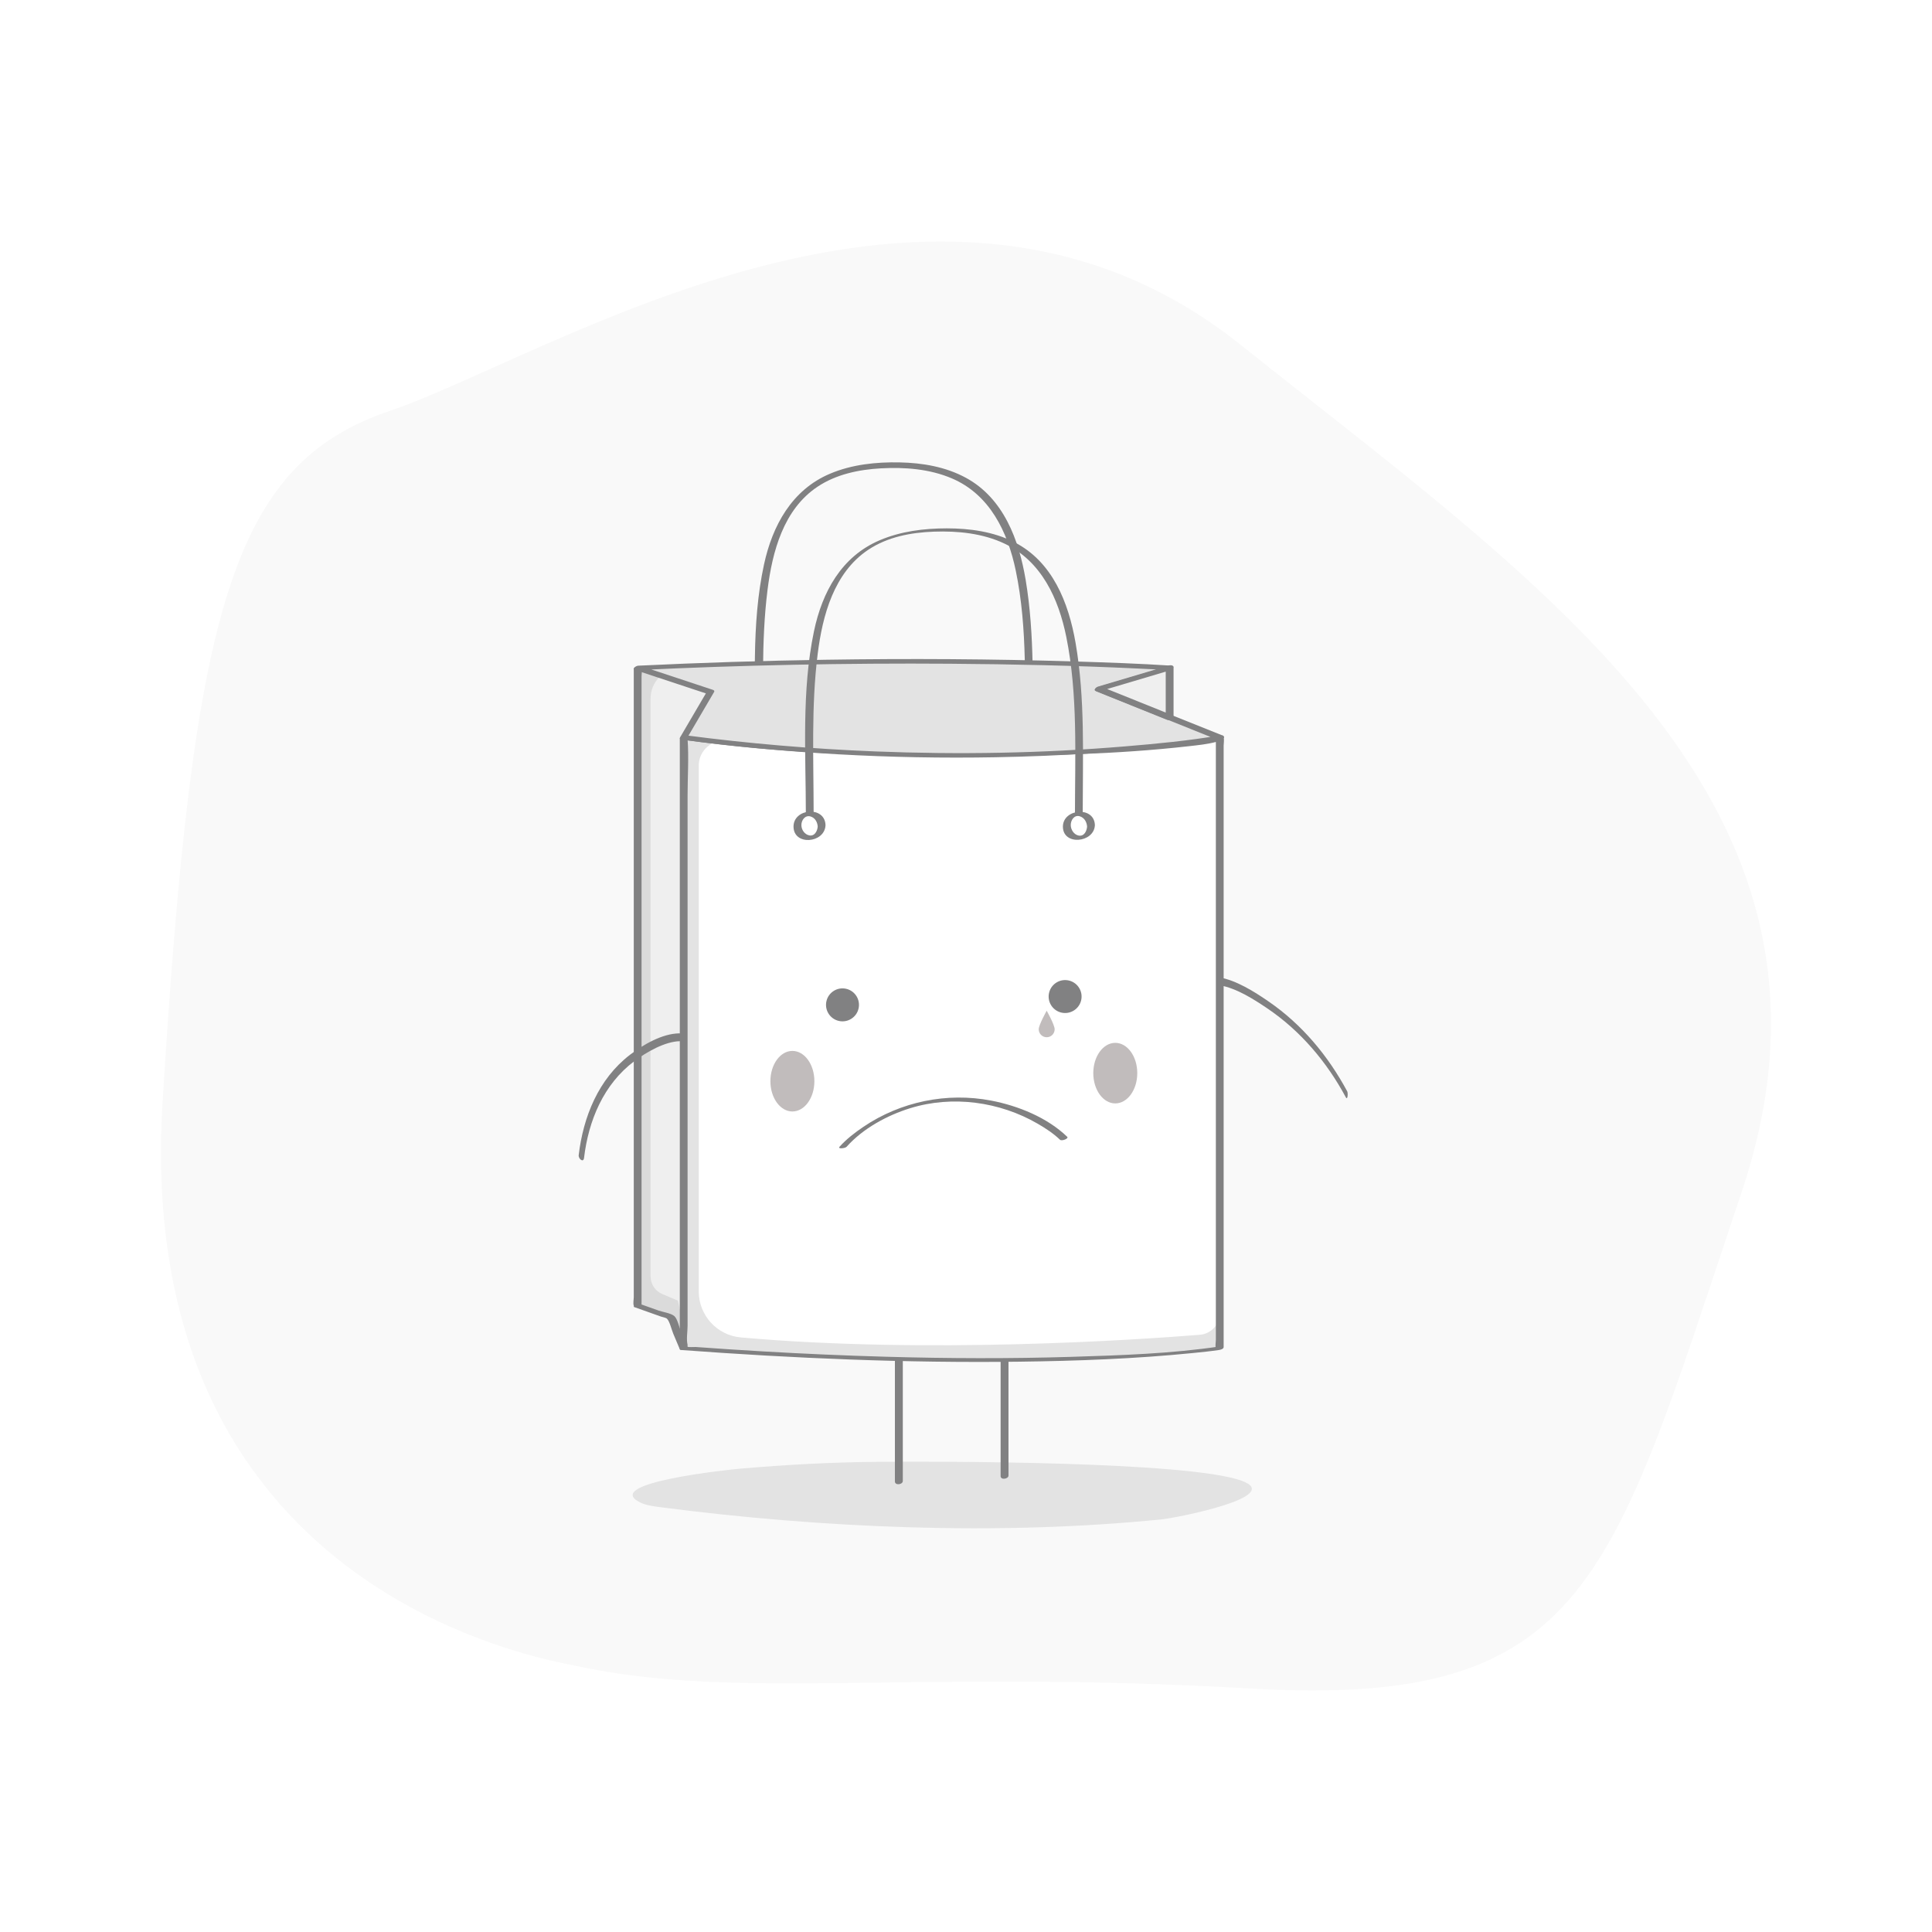 <?xml version="1.0" encoding="utf-8"?>
<!-- Generator: Adobe Illustrator 23.0.1, SVG Export Plug-In . SVG Version: 6.00 Build 0)  -->
<svg version="1.1" xmlns="http://www.w3.org/2000/svg" xmlns:xlink="http://www.w3.org/1999/xlink" x="0px" y="0px"
	 viewBox="0 0 1200 1200" style="enable-background:new 0 0 1200 1200;" xml:space="preserve">
<style type="text/css">
	.st0{fill:#FFFFFF;}
	.st1{fill:#F9F9F9;}
	.st2{fill:#E3E3E3;}
	.st3{fill:#818182;}
	.st4{fill:#DBDBDB;}
	.st5{fill:#EFEFEF;}
	.st6{fill:#6A79A8;}
	.st7{fill:#C1BCBC;}
</style>
<g id="Ñëîé_1_1_">
	<rect id="XMLID_1_" class="st0" width="1200" height="1200"/>
	<path class="st1" d="M357.89,1034.74c-21.18-4.58-275.64-45.85-256.91-350.19s42.24-395.87,141.17-429.35
		s339.41-191.93,528.12-41.27s392.34,285.78,311.53,526.34s-94.04,320.8-304.87,308.52C566.11,1036.52,458.6,1056.53,357.89,1034.74
		z"/>
</g>
<g id="Ñëîé_2">
	<path id="XMLID_302_" class="st2" d="M771.12,919.68c27.13,9.77-39.93,23.03-49.34,23.99c-101.61,10.29-211.56,5.5-312.23-7.61
		c-4.13-0.54-8.4-1.14-11.81-2.81c-24.89-12.18,55.05-20.45,62.48-21.08c27.59-2.37,55.62-3.92,83.45-4.18
		C583.1,907.62,737.48,907.57,771.12,919.68z"/>
	<g>
		<path class="st3" d="M641.34,464.81c0.01-34.75,1.48-70.25-4.29-104.67c-4.16-24.84-13.75-50.67-37.08-63.36
			c-12.58-6.84-26.99-9.29-41.17-9.58c-14.65-0.3-29.69,1.28-43.29,7.04c-23.68,10.02-35.74,32.22-40.97,56.36
			c-8.08,37.27-5.24,76.73-5.22,114.58c0,2.51,4.89,1.78,4.89-0.38c-0.01-32.73-1.57-65.88,2.52-98.44
			c2.99-23.83,9.93-49.99,31.09-64.07c11.6-7.72,25.67-10.64,39.39-11.4c14.75-0.81,30.16,0.37,43.89,6.19
			c23.69,10.04,34.81,33.36,39.8,57.29c7.54,36.15,5.56,74.11,5.55,110.81C636.45,467.69,641.34,466.96,641.34,464.81L641.34,464.81
			z"/>
	</g>
	<polygon class="st4" points="396.07,811.01 396.07,414.84 441.24,414.84 441.24,458.08 424.65,837.39 416.6,818.31 	"/>
	<path class="st5" d="M404.07,792.76V433.89c0-10.52,8.53-19.04,19.04-19.04h18.13v42.11l-15.65,369.44l-4.62-18.59l-9.58-4.03
		C406.95,801.91,404.07,797.57,404.07,792.76z"/>
	<g>
		<path class="st3" d="M398.48,810.36c0-13.1,0-26.2,0-39.3c0-31.47,0-62.95,0-94.42c0-38.27,0-76.53,0-114.8
			c0-32.94,0-65.89,0-98.83c0-10.87,0-21.73,0-32.6c0-3.39,0-6.78,0-10.17c0-1.52,0.46-3.88,0-5.35c-0.06-0.19,0-0.49,0-0.7
			c-1.33,0.52-2.67,1.04-4,1.56c7.69,0,15.39,0,23.08,0c5.13,0,10.26,0,15.4,0c1.64,0,3.33,0.12,4.96,0c0.32-0.02,0.97-0.12,1.28,0
			c0.99,0.39-0.54-0.88-0.38-0.15c0.59,2.66,0,6.1,0,8.8c0,5.39,0,10.78,0,16.17c0,6.07,0.14,12.16,0,18.22
			c-0.45,19.6-1.72,39.22-2.57,58.81c-1.82,41.59-3.64,83.18-5.46,124.78c-1.86,42.51-3.72,85.03-5.58,127.54
			c-0.66,15.02-1.31,30.04-1.97,45.06c-0.21,4.83-0.42,9.65-0.63,14.48c-0.1,2.33-0.73,5.27-0.33,7.57c0.05,0.3-0.03,0.68-0.04,0.99
			c1.61-0.43,3.22-0.86,4.83-1.29c-1.4-3.33-2.81-6.66-4.21-9.99c-1.01-2.39-2.03-7.45-3.97-9.24c-1.98-1.83-7.29-2.59-9.8-3.48
			c-3.58-1.27-7.16-2.54-10.73-3.81c-1.31-0.47-4.8,1.51-4.57,1.59c3.27,1.16,6.53,2.32,9.8,3.48c2.33,0.83,4.66,1.65,6.98,2.48
			c0.94,0.34,2.94,0.62,3.69,1.31c1.64,1.49,2.97,7.11,3.95,9.41c1.34,3.18,2.68,6.36,4.02,9.54c0.4,0.95,4.79-0.28,4.83-1.29
			c0.67-15.35,1.34-30.7,2.01-46.04c1.56-35.63,3.12-71.26,4.67-106.89c1.76-40.29,3.52-80.58,5.29-120.87
			c1.28-29.33,2.57-58.66,3.85-87.99c0.8-18.2,0.77-36.31,0.77-54.54c0-2.07,0-4.14,0-6.21c0-0.26-0.76-0.27-0.83-0.27
			c-15.06,0-30.11,0-45.17,0c-0.78,0-4,0.42-4,1.56c0,13.1,0,26.2,0,39.3c0,31.47,0,62.95,0,94.42c0,38.27,0,76.53,0,114.8
			c0,32.94,0,65.89,0,98.83c0,10.87,0,21.73,0,32.6c0,3.39,0,6.78,0,10.17c0,1.36-0.54,4.08,0,5.35c0.07,0.17,0,0.51,0,0.7
			C393.65,812.26,398.48,811.63,398.48,810.36z"/>
	</g>
	<g>
		<g>
			<path class="st3" d="M560.75,919.85c0-27.2,0-54.41,0-81.61c0-2.65-4.91-2.04-4.91,0.3c0,27.2,0,54.41,0,81.61
				C555.84,922.8,560.75,922.19,560.75,919.85L560.75,919.85z"/>
		</g>
		<g>
			<path class="st3" d="M626.39,916.49c0-25.7,0-51.39,0-77.09c0-2.54-4.89-1.83-4.89,0.36c0,25.7,0,51.39,0,77.09
				C621.5,919.39,626.39,918.68,626.39,916.49L626.39,916.49z"/>
		</g>
	</g>
	<path class="st2" d="M424.65,458.08c130.27,28.46,341.6,6.04,332.95,0v379.32c0,0-110.6,16.61-332.95,0L424.65,458.08z"/>
	<path class="st0" d="M451.22,460.19c185.32,21.35,306.38-2.09,306.38-2.09v357.55c0,7.01-5.38,12.85-12.37,13.41
		c-39.93,3.19-169.53,11.93-285.14,1.64C445.31,829.37,434,816.94,434,802.1V475.51C434,466.28,442.05,459.13,451.22,460.19z"/>
	<g>
		<path class="st3" d="M423.13,459.23c58.85,8.6,118.72,10.54,178.13,10.37c45.74-0.13,91.96-0.98,137.45-6.15
			c5.44-0.62,11.03-1.17,16.34-2.56c0.79-0.21,7.03-2.02,4.81-3.71c-1.04-0.79-4.67-0.04-4.67,1.53c0,12.56,0,25.12,0,37.67
			c0,30.16,0,60.33,0,90.49c0,36.51,0,73.01,0,109.52c0,31.58,0,63.17,0,94.75c0,10.43,0,20.85,0,31.28c0,3.28,0,6.56,0,9.84
			c0,1.3-0.51,3.86,0,5.08c0.07,0.17,0,0.49,0,0.68c0.93-0.59,1.87-1.18,2.8-1.78c-30.38,4.55-61.55,5.55-92.19,6.51
			c-38.45,1.19-76.95,1.03-115.4-0.05c-25.45-0.71-50.89-1.83-76.31-3.31c-14-0.81-27.98-1.73-41.97-2.75
			c-0.99-0.07-4.78,0.28-5.05-0.21c-0.14-0.26,0.07-0.8,0-1.09c-0.86-3.52,0-8.34,0-11.94c0-7.5,0-14.99,0-22.49
			c0-22.74,0-45.47,0-68.21c0-56.79,0-113.59,0-170.38c0-22.73,0-45.46,0-68.18c0-11.58,0.83-23.52,0-35.08
			c-0.04-0.55,0-1.11,0-1.66c0-1.16-4.83-0.36-4.83,1.29c0,12.56,0,25.12,0,37.67c0,30.16,0,60.33,0,90.49c0,36.51,0,73.01,0,109.52
			c0,31.58,0,63.17,0,94.75c0,10.43,0,20.85,0,31.28c0,3.28,0,6.56,0,9.84c0,1.4-0.46,3.75,0,5.08c0.06,0.18,0,0.48,0,0.68
			c0,0.33,0.71,0.5,0.9,0.51c69.71,5.18,139.66,8.14,209.58,7.26c36.13-0.46,72.34-1.78,108.31-5.39c5.41-0.54,10.83-1.09,16.2-1.89
			c0.84-0.13,2.8-0.62,2.8-1.78c0-12.56,0-25.12,0-37.67c0-30.16,0-60.33,0-90.49c0-36.51,0-73.01,0-109.52c0-31.58,0-63.17,0-94.75
			c0-10.43,0-20.85,0-31.28c0-3.28,0-6.56,0-9.84c0-1.44,0.44-3.69,0-5.08c-0.06-0.19,0-0.48,0-0.68c-1.56,0.51-3.12,1.02-4.67,1.53
			c-0.1-0.07,1.03-0.37,0.26-0.35c-0.28,0.01-2.34,0.59-3.36,0.79c-5.19,1.01-10.48,1.57-15.73,2.13
			c-18.21,1.93-36.52,2.98-54.8,3.83c-54.1,2.52-108.42,2.72-162.52,0.08c-31.1-1.52-62.2-4.01-93.02-8.52
			C424.87,456.73,420.55,458.86,423.13,459.23z"/>
	</g>
	<path class="st2" d="M757.6,458.08l-75.19-30.14l44.07-13.09c0,0-140.15-9.18-330.42,0l45.17,14.94l-16.59,28.3
		C613.67,483,757.6,458.08,757.6,458.08z"/>
	<g>
		<path class="st3" d="M759.52,456.89c-25.06-10.05-50.13-20.09-75.19-30.14c-0.53,0.81-1.06,1.62-1.58,2.43
			c14.69-4.36,29.38-8.73,44.07-13.09c1.55-0.46,3.27-2.47,0.6-2.65c-19.66-1.28-39.38-1.96-59.07-2.57
			c-51.84-1.6-103.73-1.89-155.59-1.09c-38.81,0.59-77.6,1.83-116.37,3.69c-1.27,0.06-4.2,1.91-1.79,2.71
			c15.06,4.98,30.11,9.96,45.17,14.94c-0.26-0.47-0.52-0.94-0.78-1.41c-5.53,9.43-11.06,18.86-16.59,28.3
			c-0.39,0.67,0.03,1.31,0.78,1.41c64.68,8.48,129.98,12.13,195.2,10.92c39.64-0.74,79.34-3.09,118.7-8.01
			c6.75-0.84,13.5-1.71,20.21-2.87c2.32-0.4,3.97-3.32,0.64-2.75c-19.57,3.38-39.49,5.24-59.26,6.89
			c-51.5,4.3-103.3,5.16-154.93,3.13c-39.33-1.55-78.58-4.87-117.61-9.98c0.26,0.47,0.52,0.94,0.78,1.41
			c5.53-9.43,11.06-18.86,16.59-28.3c0.45-0.77-0.1-1.18-0.78-1.41c-15.06-4.98-30.11-9.96-45.17-14.94
			c-0.6,0.9-1.19,1.81-1.79,2.71c64.76-3.11,129.62-4.42,194.46-3.96c38.75,0.28,77.5,1.13,116.21,2.96
			c6.38,0.3,12.77,0.61,19.14,1.03c0.2-0.88,0.4-1.76,0.6-2.65c-14.69,4.36-29.38,8.73-44.07,13.09c-0.62,0.19-3.35,1.72-1.58,2.43
			c25.06,10.05,50.13,20.09,75.19,30.14C757.16,459.86,761.55,457.7,759.52,456.89z"/>
	</g>
	<g>
		<polygon class="st5" points="726.48,414.84 682.41,427.94 726.48,445.65 		"/>
		<g>
			<path class="st3" d="M726.09,413.36c-14.69,4.36-29.38,8.73-44.07,13.09c-1.41,0.42-3.09,2.16-1.03,2.99
				c14.69,5.91,29.38,11.81,44.07,17.72c1.05,0.42,3.86-0.26,3.86-1.74c0-10.27,0-20.54,0-30.81c0-2.34-4.87-1.49-4.87,0.46
				c0,10.27,0,20.54,0,30.81c1.29-0.58,2.57-1.16,3.86-1.74c-14.69-5.91-29.38-11.81-44.07-17.72c-0.34,1-0.69,2-1.03,2.99
				c14.69-4.36,29.38-8.73,44.07-13.09C729.79,415.47,729.04,412.48,726.09,413.36z"/>
		</g>
	</g>
	<g>
		<g>
			<path class="st3" d="M672.5,504.58c0.01-34.95,1.55-70.72-4.45-105.31c-4.33-24.94-14.3-50.51-38.15-62.57
				c-12.86-6.5-27.55-8.52-41.82-8.53c-14.16,0-28.59,1.81-41.71,7.4c-23.77,10.13-35.7,32.19-40.8,56.53
				c-7.77,37.08-5.05,76.16-5.04,113.77c0,0.77,4.83,0.09,4.83-1.29c-0.01-32.73-1.57-65.88,2.52-98.44
				c3.01-23.95,10.12-50.45,31.37-64.64c12.06-8.05,26.61-10.78,40.89-11.28c14.84-0.52,30.36,1.02,43.92,7.49
				c22.91,10.93,33.46,34.24,38.25,57.96c7.26,36,5.37,73.69,5.36,110.2C667.67,506.64,672.5,505.96,672.5,504.58L672.5,504.58z"/>
		</g>
		<g>
			<path class="st3" d="M507.91,513.19c-0.15,2.82-1.85,6.35-5.25,5.68c-2.94-0.58-4.91-3.53-4.9-6.41c0.01-3.1,2.32-6.36,5.73-5.32
				c2.86,0.87,4.27,3.62,4.42,6.43c0.09,1.71,4.94,0.69,4.83-1.29c-0.64-11.89-19.87-10.2-19.87,1.11
				c0.01,12.02,19.27,10.46,19.87-0.73C512.87,510.53,508.01,511.43,507.91,513.19z"/>
		</g>
		<g>
			<path class="st3" d="M675.22,513.23c-0.15,2.86-1.79,6.4-5.23,5.75c-2.97-0.56-4.93-3.69-4.93-6.54c0-3.1,2.25-6.53,5.71-5.4
				c2.86,0.94,4.3,3.68,4.45,6.53c0.08,1.48,4.93,0.51,4.83-1.29c-0.63-11.79-19.82-9.98-19.86,1.13
				c-0.04,11.91,19.26,10.2,19.86-0.8C680.14,510.7,675.3,511.67,675.22,513.23z"/>
		</g>
	</g>
	<g>
		<path class="st3" d="M421.94,641.83c-10.72,0.16-22.51,7.07-30.68,13.34c-19.53,15.01-28.97,38.41-31.82,62.3
			c-0.27,2.25,2.93,4.98,3.32,1.72c2.77-23.22,12.11-45.75,31.25-60.1c7.5-5.62,19.05-12.25,28.36-12.39
			C424.77,646.68,423.95,641.8,421.94,641.83L421.94,641.83z"/>
	</g>
	<g>
		<path class="st3" d="M757.58,611.97c10.39,1.8,21.01,8.58,29.54,14.34c20.67,13.95,37.01,33.33,48.78,55.22
			c1.18,2.2,1.45-2.61,0.89-3.65c-11.83-22.02-28.1-41.59-48.79-55.8c-8.92-6.13-20-13.19-30.94-15.08
			C756.15,606.84,756.09,611.71,757.58,611.97L757.58,611.97z"/>
	</g>
	<g>
		
			<ellipse transform="matrix(0.229 -0.974 0.974 0.229 -204.46 990.431)" class="st3" cx="522.84" cy="624.25" rx="10.23" ry="10.23"/>
		
			<ellipse transform="matrix(0.266 -0.964 0.964 0.266 -110.878 1091.977)" class="st3" cx="661.41" cy="618.78" rx="10.23" ry="10.23"/>
		<g id="XMLID_198_">
			<path class="st3" d="M525.86,712.27c10.11-11.33,25.14-19.51,39.44-23.93c26.24-8.12,55.49-4.11,79.16,9.58
				c4.88,2.82,9.82,6.05,13.9,9.98c1.1,1.06,5.63-0.72,4.51-1.81c-12.43-12-30.58-19.3-47.24-22.49
				c-27.49-5.27-56.17,0.61-79.34,16.28c-5.3,3.59-10.59,7.64-14.88,12.44C520.15,713.73,524.91,713.33,525.86,712.27L525.86,712.27
				z"/>
		</g>
	</g>
	<g>
		<ellipse class="st7" cx="492.17" cy="671.55" rx="13.66" ry="18.81"/>
		<ellipse class="st7" cx="692.72" cy="666.54" rx="13.66" ry="18.81"/>
	</g>
	<path class="st7" d="M655.07,639.3c0,2.73-2.22,4.95-4.95,4.95c-2.73,0-4.95-2.22-4.95-4.95c0-2.73,4.95-11.53,4.95-11.53
		S655.07,636.57,655.07,639.3z"/>
</g>
</svg>
